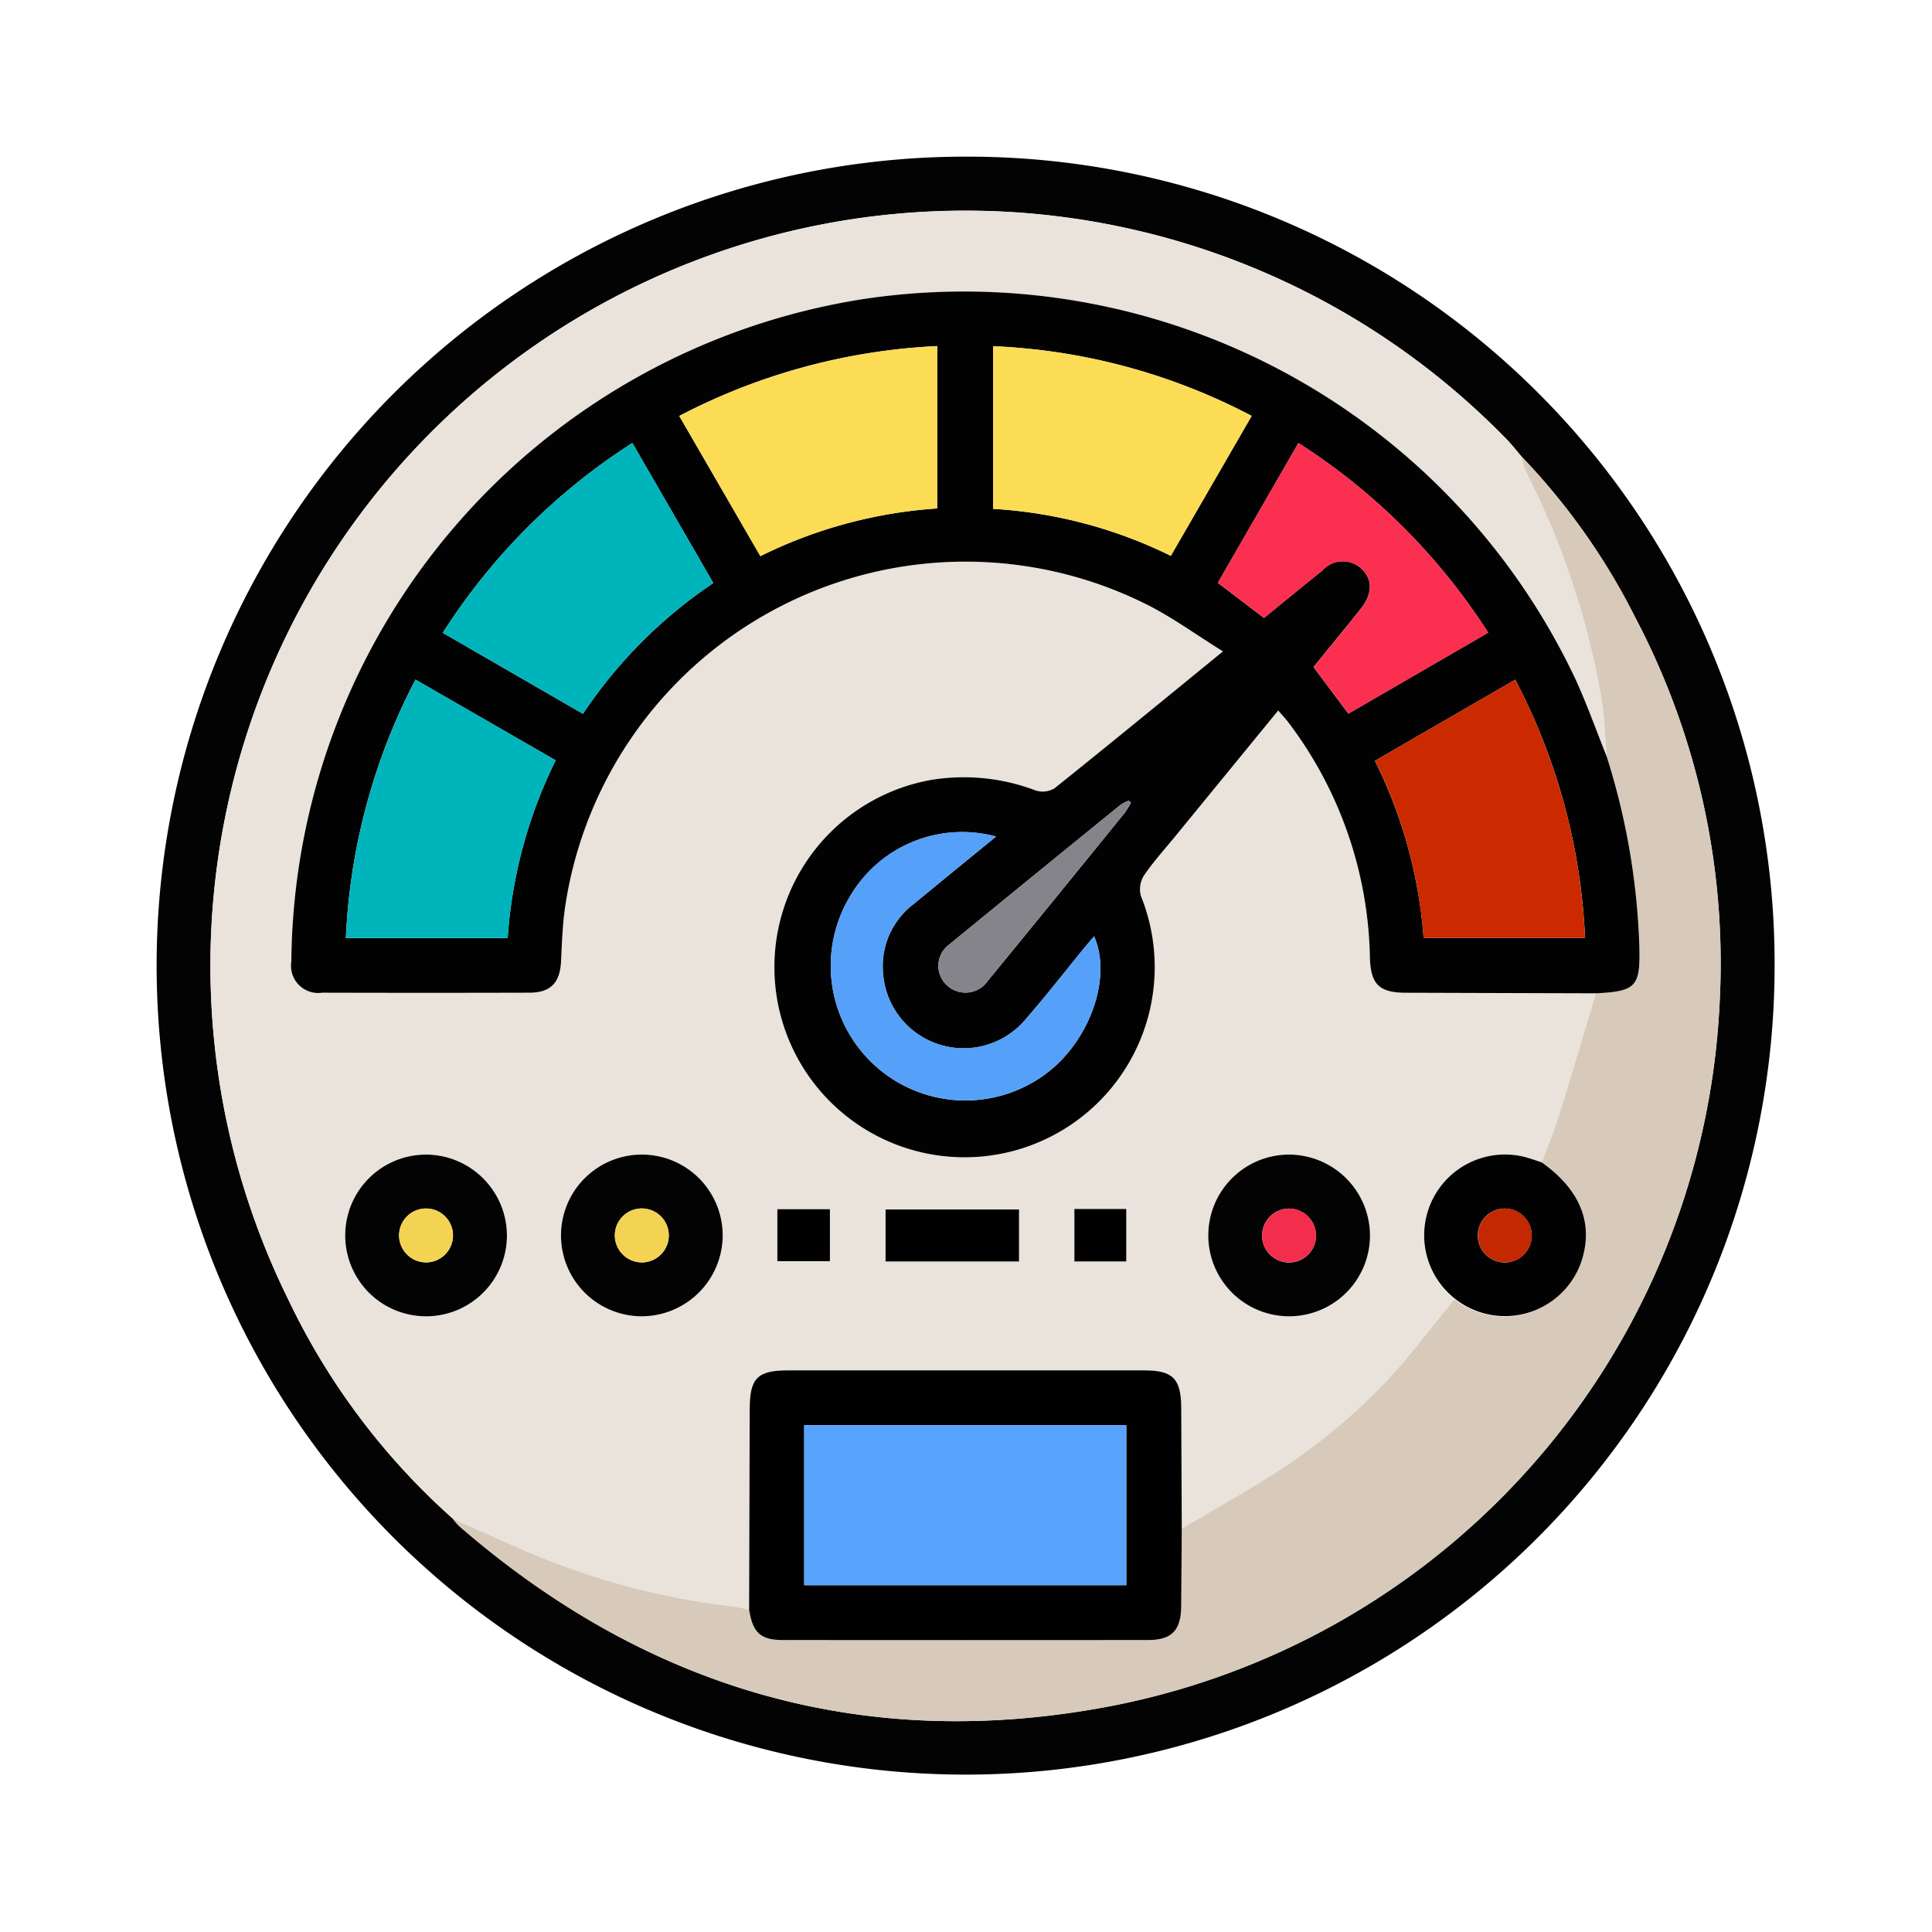 <svg xmlns="http://www.w3.org/2000/svg" width="111" height="111" viewBox="0 0 111 111"><g transform="translate(-191 -951)"><rect width="111" height="111" transform="translate(191 951)" fill="none"/><g transform="translate(187.957 947.279)"><g transform="translate(12.043 12.721)"><path d="M105,59.236A46.479,46.479,0,1,1,58.67,12.721,46.363,46.363,0,0,1,105,59.236M90.47,29.963c-.27-.317-.525-.648-.813-.948A43.374,43.374,0,0,0,19.606,78.383a39.741,39.741,0,0,0,9.458,12.594,3.866,3.866,0,0,0,.372.431C40.314,100.836,52.874,104.462,67,101.714a43.252,43.252,0,0,0,34.844-40.448,42.642,42.642,0,0,0-4.874-22.114,37.823,37.823,0,0,0-6.5-9.19" transform="translate(-12.043 -12.721)" fill="#040303"/><path d="M37.891,99.858a39.739,39.739,0,0,1-9.458-12.594A43.374,43.374,0,0,1,98.484,37.9c.287.3.542.631.813.948a4.208,4.208,0,0,0,.225.824,45.879,45.879,0,0,1,4.35,13.023c.189,1.114.213,2.256.313,3.385-.6-1.492-1.138-3.012-1.807-4.472a38.846,38.846,0,0,0-40.91-21.819,38.87,38.87,0,0,0-32.86,38.061,1.562,1.562,0,0,0,1.776,1.79q5.955.017,11.91,0c1.207,0,1.748-.572,1.808-1.773.052-1.03.083-2.067.226-3.086A23.255,23.255,0,0,1,77.913,47.416c1.432.74,2.752,1.7,4.222,2.612-3.36,2.742-6.5,5.322-9.673,7.861a1.316,1.316,0,0,1-1.087.129,11.6,11.6,0,0,0-6.082-.592,10.91,10.91,0,1,0,12.127,6.656,1.477,1.477,0,0,1,.168-1.169c.541-.8,1.2-1.518,1.81-2.268,1.954-2.389,3.909-4.778,5.91-7.223.241.283.437.488.606.714a23.058,23.058,0,0,1,4.662,13.476c.04,1.528.525,2.023,2.041,2.028q5.47.018,10.939.033c-.716,2.375-1.417,4.755-2.155,7.124-.274.877-.634,1.726-.955,2.588-.212-.071-.424-.145-.637-.212a4.644,4.644,0,0,0-6.047,3.613,4.723,4.723,0,0,0,1.667,4.476C94,88.98,92.671,90.8,91.106,92.389A34.739,34.739,0,0,1,86.25,96.48c-2.073,1.444-4.315,2.646-6.484,3.953q-.016-3.479-.031-6.957c-.006-1.657-.477-2.141-2.108-2.142q-10.246,0-20.491,0c-1.756,0-2.19.449-2.194,2.247q-.015,5.75-.034,11.5c-.314-.061-.626-.143-.943-.18a42.651,42.651,0,0,1-12.573-3.489c-1.165-.521-2.334-1.036-3.5-1.554m3.1-16.275a4.645,4.645,0,1,0-4.7,4.644,4.657,4.657,0,0,0,4.7-4.644m7.731,4.644A4.645,4.645,0,1,0,44.1,83.515a4.663,4.663,0,0,0,4.623,4.713m41.855-4.7a4.645,4.645,0,1,0-4.636,4.7,4.659,4.659,0,0,0,4.636-4.7M70.415,82.093H62.748v2.986h7.667ZM56.531,85.062h3.019V82.077H56.531Zm17.066.014h2.979V82.062H73.6Z" transform="translate(-20.87 -21.602)" fill="#e9e3db"/><path d="M144.117,96.586c-.1-1.129-.125-2.271-.313-3.385a45.886,45.886,0,0,0-4.35-13.023,4.2,4.2,0,0,1-.224-.823,37.819,37.819,0,0,1,6.5,9.19,42.644,42.644,0,0,1,4.874,22.114,43.251,43.251,0,0,1-34.844,40.448c-14.13,2.747-26.689-.879-37.568-10.307a3.836,3.836,0,0,1-.372-.43c1.167.518,2.335,1.033,3.5,1.554A42.65,42.65,0,0,0,93.9,145.41c.317.037.629.119.943.18.209,1.33.659,1.745,1.953,1.746q10.481.007,20.964,0c1.371,0,1.9-.552,1.91-1.952q.018-2.221.032-4.442c2.169-1.307,4.41-2.509,6.484-3.953a34.764,34.764,0,0,0,4.855-4.091c1.565-1.587,2.891-3.409,4.322-5.128a4.688,4.688,0,0,0,7.268-2.094c.769-2.2.012-4.187-2.25-5.783.321-.862.681-1.711.955-2.588.739-2.368,1.44-4.748,2.156-7.124,2.318-.122,2.566-.374,2.5-2.718a40.219,40.219,0,0,0-1.872-10.878" transform="translate(-60.802 -62.112)" fill="#d7caba"/><path d="M117.522,69.263a40.207,40.207,0,0,1,1.872,10.878c.065,2.344-.183,2.6-2.5,2.718q-5.47-.016-10.939-.033c-1.516-.005-2-.5-2.041-2.028a23.059,23.059,0,0,0-4.662-13.476c-.168-.226-.365-.432-.606-.714-2,2.445-3.956,4.834-5.91,7.223-.613.749-1.268,1.47-1.81,2.268a1.477,1.477,0,0,0-.168,1.169A10.925,10.925,0,1,1,78.63,70.612a11.6,11.6,0,0,1,6.082.592,1.316,1.316,0,0,0,1.087-.129c3.173-2.539,6.313-5.119,9.673-7.861C94,62.3,92.683,61.342,91.251,60.6A23.255,23.255,0,0,0,57.666,77.963c-.143,1.02-.174,2.056-.226,3.087-.061,1.2-.6,1.77-1.808,1.773q-5.955.016-11.91,0a1.562,1.562,0,0,1-1.776-1.79,38.871,38.871,0,0,1,32.86-38.061,38.845,38.845,0,0,1,40.91,21.82c.669,1.46,1.208,2.98,1.807,4.472m-20.4-19.578A35.085,35.085,0,0,0,82.262,45.68v9.344a26.592,26.592,0,0,1,10.213,2.7l4.645-8.038m-32.886,0,4.66,8.055A26.837,26.837,0,0,1,79.053,55V45.673a35.6,35.6,0,0,0-14.818,4.012M49.079,64.832a35.5,35.5,0,0,0-4,14.851h9.294a27.167,27.167,0,0,1,2.759-10.211l-8.056-4.639m67.2,14.847a35.352,35.352,0,0,0-4.011-14.843L104.2,69.5A27.292,27.292,0,0,1,107,79.679ZM66.188,59.285l-4.649-8.044A35.774,35.774,0,0,0,50.648,62.147L58.7,66.8a27.3,27.3,0,0,1,7.486-7.512m28.992-.014,2.65,2.017c1.152-.938,2.247-1.838,3.353-2.724a1.576,1.576,0,0,1,2.257-.1c.651.625.634,1.449-.072,2.33-.885,1.106-1.783,2.2-2.69,3.32l2,2.673,8.032-4.654A35.927,35.927,0,0,0,99.808,51.242L95.18,59.271M82.435,73.852a7.468,7.468,0,0,0-8.417,3.481,7.737,7.737,0,0,0,11.209,10.2c2.566-1.861,3.9-5.557,2.84-7.95-.216.255-.424.5-.626.743-1.1,1.348-2.173,2.726-3.318,4.037a4.64,4.64,0,0,1-8.179-2.641A4.476,4.476,0,0,1,77.7,77.729c1.56-1.287,3.128-2.563,4.734-3.877m7.747-1.942-.123-.12a2.368,2.368,0,0,0-.46.232q-4.945,4.017-9.877,8.052a1.511,1.511,0,0,0-.137,2.295,1.554,1.554,0,0,0,2.368-.216Q85.9,77.336,89.818,72.5a5.223,5.223,0,0,0,.364-.587" transform="translate(-34.208 -34.789)" fill="#020202"/><path d="M168.444,291.3q-.016,2.221-.032,4.442c-.012,1.4-.538,1.951-1.91,1.951q-10.482.008-20.964,0c-1.294,0-1.744-.416-1.952-1.746q.017-5.75.034-11.5c0-1.8.438-2.247,2.194-2.247q10.245,0,20.491,0c1.631,0,2.1.484,2.108,2.142q.013,3.479.031,6.957m-21.693,3.244h18.507v-9.191H146.751Z" transform="translate(-109.547 -212.467)"/><path d="M63.205,238.942a4.645,4.645,0,1,1-4.594-4.645,4.663,4.663,0,0,1,4.594,4.645m-4.637,1.549a1.549,1.549,0,1,0-1.558-1.513,1.564,1.564,0,0,0,1.558,1.513" transform="translate(-43.081 -176.961)" fill="#030303"/><path d="M106.446,243.587a4.645,4.645,0,1,1,4.666-4.674,4.661,4.661,0,0,1-4.666,4.674m.043-3.095a1.55,1.55,0,1,0-1.572-1.5,1.564,1.564,0,0,0,1.572,1.5" transform="translate(-78.591 -176.962)" fill="#030303"/><path d="M254.828,238.883a4.645,4.645,0,1,1-4.653-4.586,4.663,4.663,0,0,1,4.653,4.586M250.2,237.4a1.549,1.549,0,1,0,1.528,1.543A1.562,1.562,0,0,0,250.2,237.4" transform="translate(-185.118 -176.962)" fill="#030303"/><path d="M300.178,234.756c2.262,1.6,3.019,3.587,2.25,5.783a4.642,4.642,0,1,1-2.888-5.994c.214.067.425.141.637.211m-2.1,2.653a1.549,1.549,0,1,0,1.528,1.543,1.556,1.556,0,0,0-1.528-1.543" transform="translate(-220.602 -176.974)" fill="#030202"/><rect width="7.667" height="2.986" transform="translate(41.879 60.49)"/><rect width="3.019" height="2.985" transform="translate(35.662 60.474)"/><rect width="2.979" height="3.014" transform="translate(52.728 60.46)"/><path d="M212.61,58.813l-4.645,8.039a26.583,26.583,0,0,0-10.213-2.7V54.807a35.089,35.089,0,0,1,14.859,4.006" transform="translate(-149.696 -43.917)" fill="#fcdc54"/><path d="M128.082,58.8A35.6,35.6,0,0,1,142.9,54.783v9.329a26.835,26.835,0,0,0-10.158,2.739L128.082,58.8" transform="translate(-98.055 -43.899)" fill="#fcdc54"/><path d="M58.065,128.822l8.056,4.639a27.163,27.163,0,0,0-2.759,10.212H54.068a35.5,35.5,0,0,1,4-14.851" transform="translate(-43.193 -98.779)" fill="#00b4bb"/><path d="M294.616,143.68H285.34a27.291,27.291,0,0,0-2.794-10.184l8.059-4.659a35.356,35.356,0,0,1,4.011,14.843" transform="translate(-212.55 -98.79)" fill="#cb2a00"/><path d="M91.117,84.345a27.3,27.3,0,0,0-7.486,7.512l-8.054-4.65A35.772,35.772,0,0,1,86.468,76.3l4.649,8.044" transform="translate(-59.137 -59.849)" fill="#00b4bb"/><path d="M247.672,84.332,252.3,76.3A35.928,35.928,0,0,1,263.207,87.2l-8.032,4.654-2-2.673c.907-1.118,1.8-2.214,2.69-3.32.705-.881.723-1.7.071-2.33a1.576,1.576,0,0,0-2.257.1c-1.106.886-2.2,1.787-3.353,2.724l-2.65-2.017" transform="translate(-186.7 -59.85)" fill="#fb2f50"/><path d="M171.191,162.8c-1.606,1.314-3.175,2.59-4.734,3.877a4.475,4.475,0,0,0-1.758,3.992,4.64,4.64,0,0,0,8.179,2.641c1.145-1.311,2.214-2.69,3.318-4.037.2-.247.411-.488.626-.743,1.059,2.393-.274,6.089-2.84,7.95a7.737,7.737,0,0,1-11.209-10.2,7.468,7.468,0,0,1,8.417-3.481" transform="translate(-122.963 -123.74)" fill="#55a0f9"/><path d="M196.669,155.831a5.223,5.223,0,0,1-.364.587q-3.926,4.834-7.865,9.656a1.554,1.554,0,0,1-2.368.216,1.511,1.511,0,0,1,.137-2.295q4.922-4.047,9.877-8.052a2.368,2.368,0,0,1,.46-.232l.123.12" transform="translate(-140.695 -118.71)" fill="#85848b"/><rect width="18.507" height="9.191" transform="translate(37.205 72.884)" fill="#57a3fe"/><path d="M67.431,249.359a1.549,1.549,0,1,1,1.537-1.537,1.556,1.556,0,0,1-1.537,1.537" transform="translate(-51.943 -185.829)" fill="#f3d351"/><path d="M115.351,249.358a1.55,1.55,0,1,1,1.523-1.551,1.557,1.557,0,0,1-1.523,1.551" transform="translate(-87.452 -185.827)" fill="#f3d351"/><path d="M259.064,246.268a1.549,1.549,0,1,1-1.567,1.5,1.558,1.558,0,0,1,1.567-1.5" transform="translate(-193.982 -185.834)" fill="#f32e4d"/><path d="M306.972,246.272a1.549,1.549,0,1,1-1.567,1.5,1.552,1.552,0,0,1,1.567-1.5" transform="translate(-229.493 -185.837)" fill="#c32800"/></g></g></g></svg>